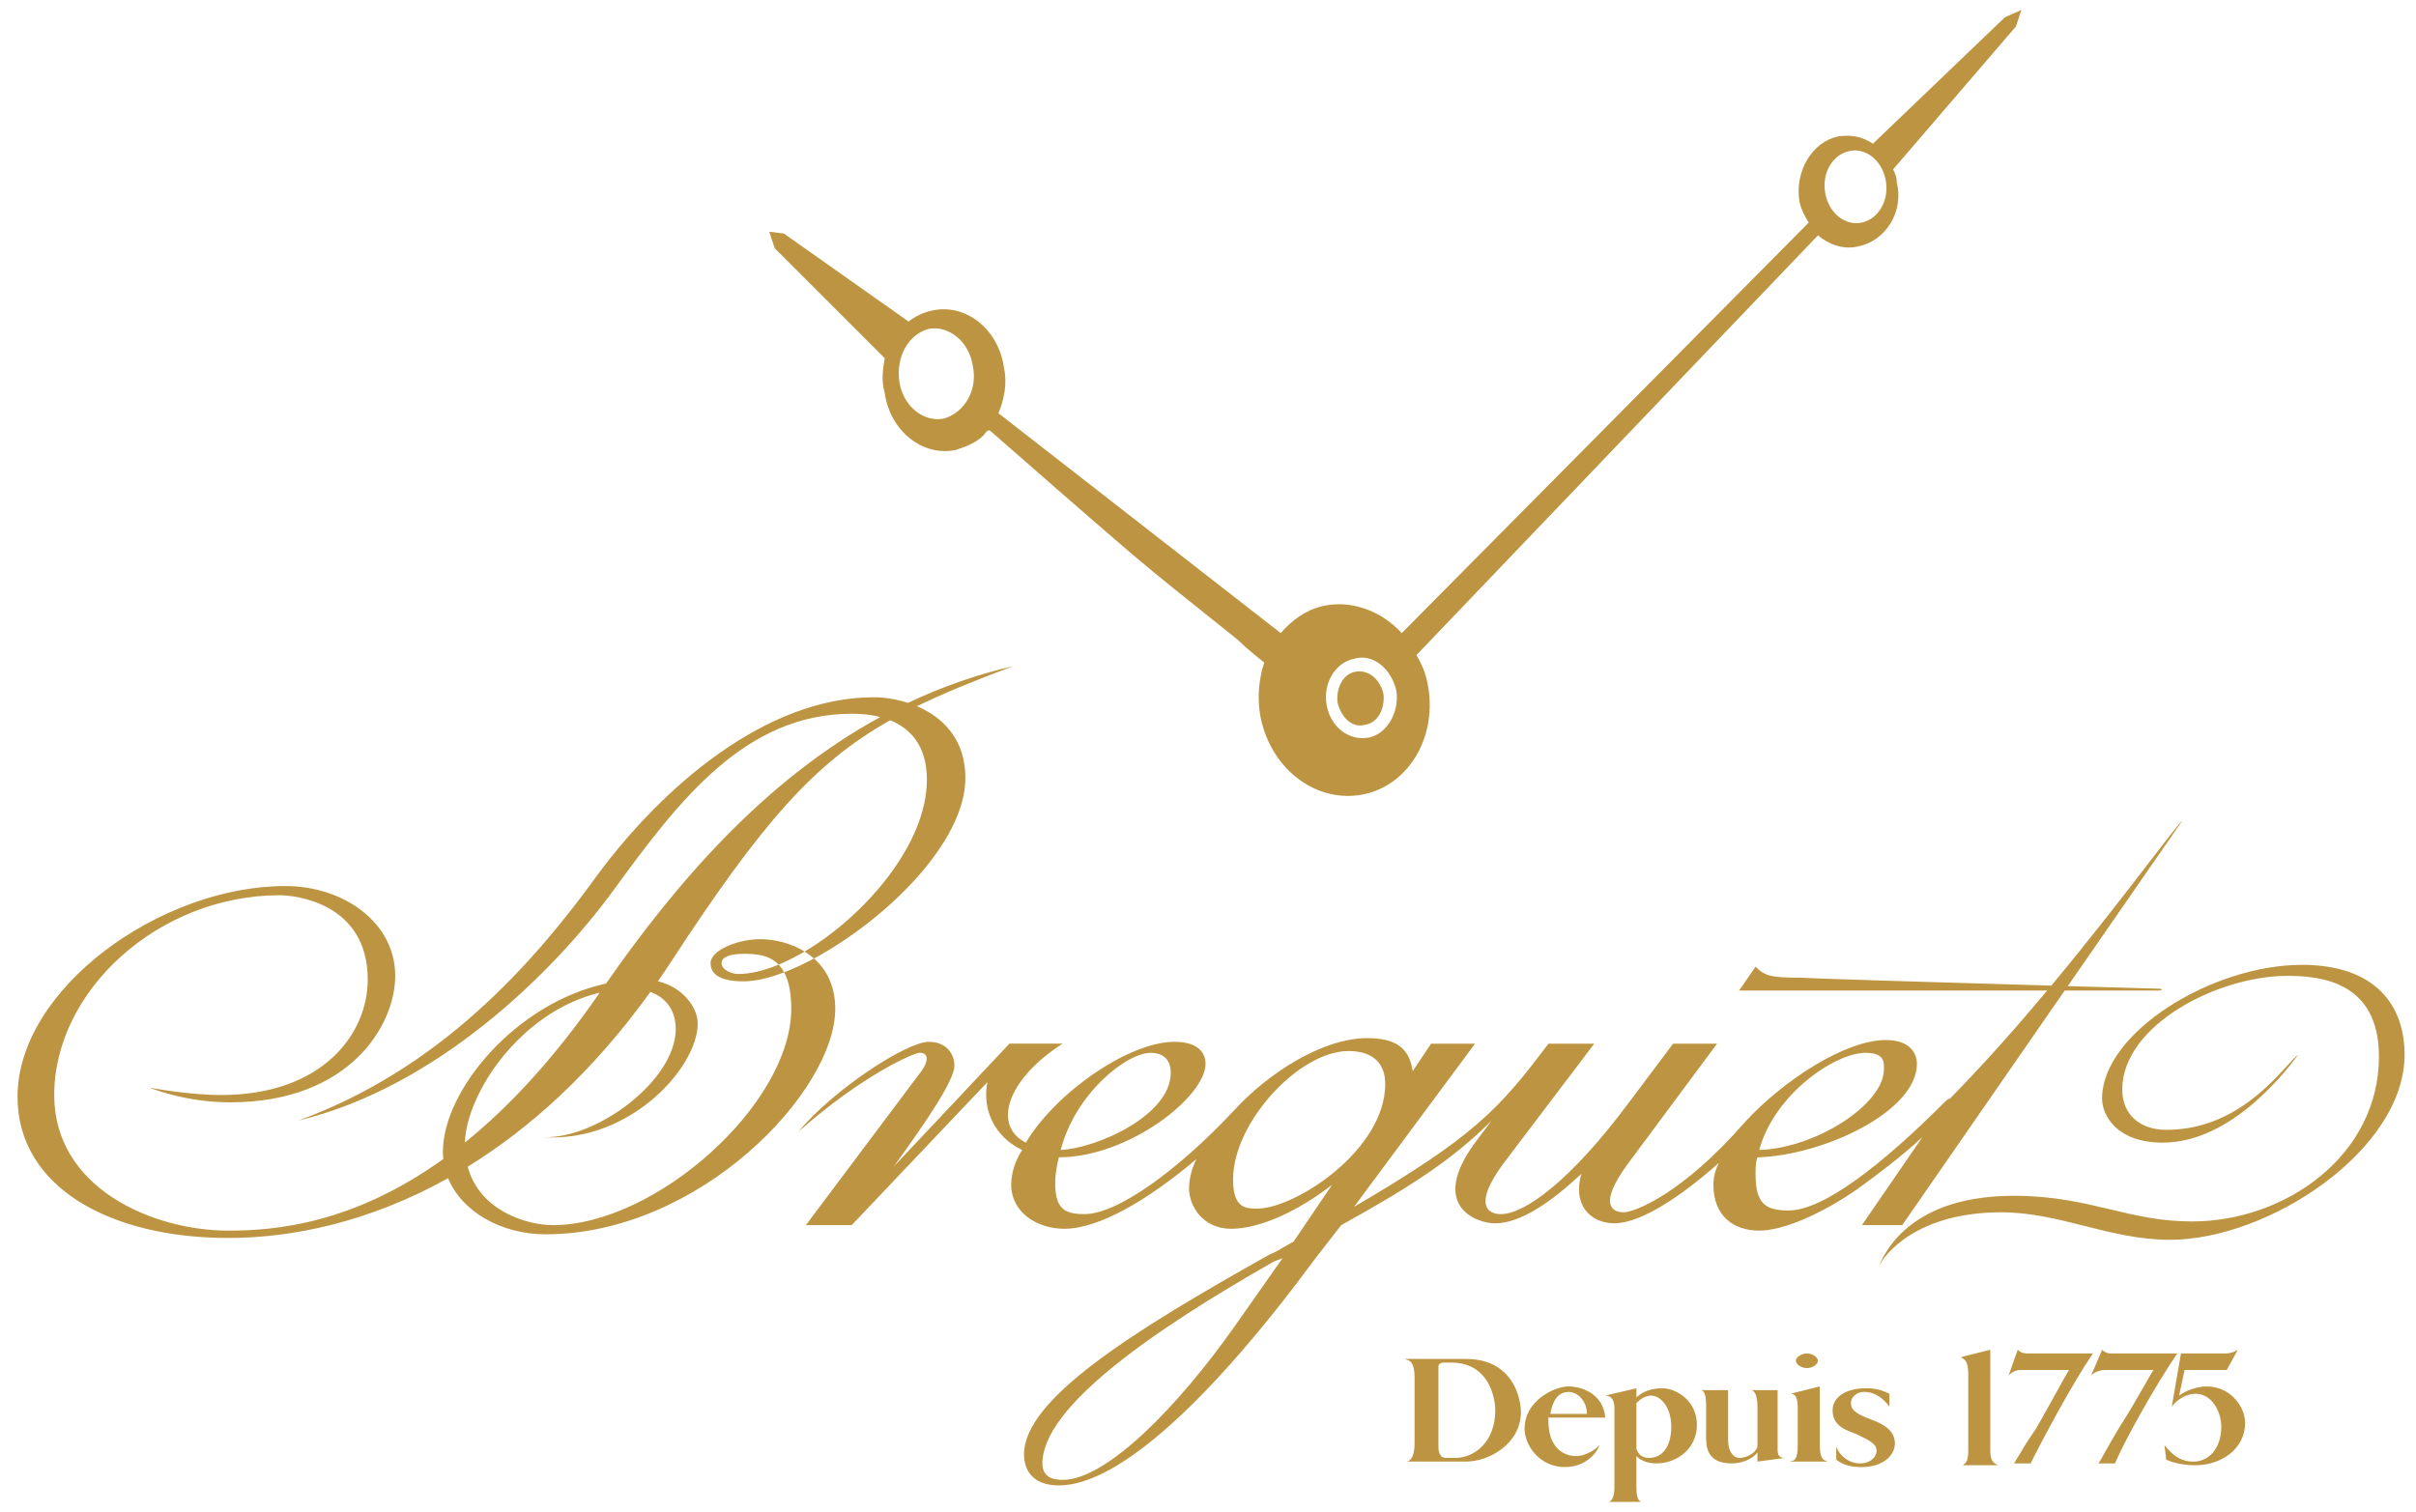 <svg width="131" height="82" viewBox="0 0 131 82" fill="none" xmlns="http://www.w3.org/2000/svg">
<path fill-rule="evenodd" clip-rule="evenodd" d="M109.606 0.539L108.71 0.937L101.553 7.795C100.956 7.398 100.36 7.298 99.664 7.398C98.272 7.696 97.279 9.287 97.577 10.977C97.677 11.375 97.875 11.772 98.074 12.07L76.005 34.338C74.912 33.145 73.32 32.549 71.83 32.848C70.835 33.047 70.04 33.643 69.444 34.338L54.135 22.409C54.433 21.713 54.632 20.818 54.433 19.924C54.135 17.836 52.345 16.444 50.555 16.841C50.058 16.941 49.661 17.14 49.264 17.438L42.504 12.666L41.708 12.567L42.007 13.462L47.971 19.426C47.872 20.023 47.772 20.619 47.971 21.315C48.269 23.402 50.058 24.794 51.848 24.398C52.444 24.199 52.942 24 53.339 23.602C53.538 23.304 53.638 23.304 53.737 23.403C53.737 23.403 59.403 28.374 61.392 30.064C62.759 31.226 64.689 32.763 65.956 33.772C66.532 34.231 66.971 34.581 67.157 34.736C67.755 35.333 68.55 35.929 68.55 35.929C68.252 36.824 68.153 37.917 68.351 38.911C68.947 41.794 71.433 43.583 73.918 43.086C76.403 42.589 77.994 39.905 77.397 37.022C77.298 36.525 77.1 36.028 76.801 35.531L98.572 12.766C99.168 13.263 99.964 13.561 100.759 13.362C102.25 13.064 103.244 11.474 102.846 9.883C102.846 9.585 102.747 9.386 102.648 9.187L109.308 1.433L109.606 0.539ZM51.152 22.707C50.058 22.906 48.965 22.011 48.767 20.719C48.567 19.327 49.264 18.135 50.357 17.836C51.451 17.637 52.544 18.532 52.743 19.824C53.041 21.216 52.246 22.409 51.152 22.707ZM74.215 40.005C73.122 40.203 72.127 39.408 71.929 38.215C71.73 37.022 72.426 35.929 73.42 35.729C74.415 35.431 75.408 36.227 75.706 37.42C75.905 38.613 75.209 39.806 74.215 40.005ZM100.957 12.07C100.062 12.269 99.167 11.573 98.969 10.479C98.769 9.385 99.367 8.392 100.261 8.193C101.156 7.994 102.051 8.69 102.249 9.784C102.447 10.877 101.851 11.872 100.957 12.07ZM35.672 53.22C35.897 52.898 36.12 52.568 36.341 52.232C41.337 44.567 44.166 41.378 48.265 39.065C49.286 39.476 50.258 40.367 50.258 42.291C50.258 45.781 46.89 49.679 43.627 51.609C42.867 51.138 41.97 50.938 41.212 50.938C40.019 50.938 38.529 51.535 38.529 52.231C38.529 52.628 38.727 53.225 40.318 53.225C40.938 53.225 41.692 53.05 42.517 52.735C42.754 53.175 42.903 53.807 42.903 54.717C42.903 59.885 35.546 66.447 29.979 66.447C28.596 66.447 26.011 65.696 25.359 63.278C28.729 61.203 32.132 58.151 35.265 53.796C35.939 54.049 36.639 54.624 36.639 55.81C36.639 58.594 32.364 61.774 29.481 61.675C34.153 61.975 37.832 57.898 37.833 55.511C37.833 54.672 37.053 53.549 35.672 53.22ZM42.218 52.319C42.328 52.434 42.428 52.571 42.517 52.735C43.034 52.537 43.578 52.284 44.135 51.986C44.812 52.586 45.289 53.473 45.289 54.717C45.289 59.19 37.932 66.944 29.582 66.944C27.184 66.944 25.043 65.723 24.296 63.901C20.014 66.288 15.836 67.144 12.383 67.144C5.922 67.144 0.951 64.359 0.951 59.488C0.951 53.623 8.705 48.056 15.465 48.056C18.647 48.056 21.43 50.044 21.43 52.928C21.43 55.612 18.944 59.787 12.483 59.787C9.998 59.787 8.11 58.991 8.11 58.991C8.11 58.991 10.197 59.39 11.987 59.39C17.454 59.39 19.939 56.109 19.939 53.127C19.939 48.951 15.963 48.554 15.168 48.554C8.607 48.554 2.94 53.724 2.94 59.39C2.94 64.459 8.308 66.746 12.385 66.746C14.941 66.746 19.142 66.376 24.035 62.862C24.021 62.733 24.015 62.603 24.015 62.47C24.015 59.136 27.966 54.406 32.859 53.344C36.677 47.88 41.413 42.345 47.73 38.89C47.091 38.724 46.496 38.712 46.183 38.712C40.417 38.712 36.839 43.384 33.359 48.156C29.979 52.828 23.617 58.991 16.161 60.781C23.816 57.998 28.885 52.331 32.464 47.36C35.944 42.689 41.511 37.817 47.376 37.817C47.912 37.817 48.572 37.906 49.234 38.122C51.01 37.279 52.904 36.6 54.932 36.128C52.914 36.893 51.221 37.571 49.719 38.303C51.094 38.889 52.346 40.071 52.346 42.191C52.346 45.725 47.952 49.938 44.135 51.986C43.975 51.845 43.805 51.719 43.627 51.609C43.151 51.89 42.678 52.129 42.218 52.319ZM42.218 52.319C41.687 51.765 40.938 51.733 40.318 51.733C39.522 51.733 39.124 51.932 39.124 52.231C39.124 52.628 39.721 52.827 40.019 52.827C40.678 52.827 41.429 52.645 42.218 52.319ZM32.516 53.84C28.201 54.869 25.287 59.322 25.209 61.967C27.542 60.085 30.01 57.47 32.516 53.84ZM105.728 59.588C105.629 59.588 105.529 59.687 105.43 59.787C102.05 63.167 98.87 65.653 96.98 65.653C95.687 65.653 95.19 65.254 95.19 63.665C95.19 63.366 95.19 63.068 95.29 62.77C98.869 62.671 103.939 60.285 103.939 57.7C103.939 57.202 103.64 56.408 102.249 56.408C100.061 56.408 96.681 58.594 94.594 60.881C91.213 64.758 88.629 65.751 88.033 65.751C87.436 65.751 86.641 65.353 88.232 63.166L93.103 56.606H90.717L88.332 59.786C85.151 64.061 82.665 65.85 81.373 65.85C80.678 65.85 79.882 65.352 81.472 63.166L86.443 56.605H83.958C81.273 60.184 79.882 61.674 73.421 65.453L79.981 56.605H77.596L76.601 58.095C76.402 56.704 75.508 56.305 74.116 56.305C71.73 56.305 68.748 58.194 66.859 60.282C63.876 63.462 60.596 65.849 58.806 65.849C57.712 65.849 57.215 65.552 57.215 64.159C57.215 63.663 57.315 63.165 57.414 62.768C61.191 62.768 65.367 59.487 65.367 57.697C65.367 57.199 65.069 56.505 63.677 56.505C61.191 56.505 57.215 59.288 55.625 61.972C53.835 61.078 54.531 58.592 57.613 56.604H54.731L48.468 63.264C50.258 60.779 51.749 58.592 51.749 57.797C51.749 57.199 51.352 56.505 50.357 56.505C49.164 56.505 45.188 59.088 43.299 61.375C46.779 58.294 49.562 57.1 49.86 57.1C50.457 57.1 50.258 57.697 49.96 58.094L43.697 66.446H46.182L53.538 58.693C53.24 60.184 53.936 61.675 55.426 62.371C55.029 62.968 54.83 63.664 54.83 64.259C54.83 65.751 56.222 66.645 57.713 66.645C59.602 66.645 62.286 65.055 64.87 62.868C64.572 63.464 64.472 64.06 64.472 64.457C64.472 65.352 65.168 66.645 66.759 66.645C68.349 66.645 70.437 65.651 72.227 64.259L70.139 67.342C69.986 67.418 69.834 67.509 69.675 67.603L69.675 67.603L69.675 67.603C69.421 67.755 69.153 67.914 68.846 68.037C61.39 72.212 55.526 75.89 55.526 78.874C55.526 79.868 56.122 80.564 57.414 80.564C60.695 80.564 65.764 75.791 71.332 68.237L72.724 66.447C76.501 64.359 78.787 62.869 80.875 60.78L79.98 61.974C77.495 65.353 79.98 66.348 81.074 66.348C82.466 66.348 84.155 65.154 85.746 63.663C85.249 65.352 86.243 66.348 87.535 66.348C89.026 66.348 91.314 64.757 93.202 63.067C93.002 63.464 92.904 63.862 92.904 64.259C92.904 65.949 93.996 66.745 95.389 66.745C96.681 66.745 98.769 65.85 100.757 64.458C101.85 63.664 103.043 62.769 104.237 61.675L100.956 66.447H103.143L111.952 53.723H117.061C117.261 53.723 117.261 53.623 117.061 53.623C117.061 53.623 114.95 53.564 112.118 53.483L118.353 44.477C118.1 44.73 117.467 45.554 116.551 46.745L116.551 46.746L116.551 46.746C115.25 48.438 113.381 50.869 111.226 53.457C105.884 53.303 98.663 53.089 97.677 53.027C95.987 53.027 95.688 52.928 95.191 52.43L94.296 53.723H111.004C109.363 55.684 107.564 57.722 105.728 59.588ZM101.156 57.102C102.169 57.102 102.158 57.616 102.151 57.928V57.929V57.929C102.151 57.946 102.15 57.962 102.15 57.977L102.15 57.997C102.15 59.885 98.472 62.272 95.39 62.371C96.184 59.39 99.466 57.102 101.156 57.102ZM62.386 57.102C63.479 57.102 63.479 57.997 63.479 58.195C63.479 60.482 59.503 62.271 57.514 62.371C58.31 59.29 61.094 57.102 62.386 57.102ZM68.152 65.553C67.456 65.553 66.859 65.454 66.859 63.962C66.859 60.881 70.438 57.004 73.122 57.004C74.912 57.004 75.11 58.196 75.11 58.793C75.11 62.372 70.239 65.553 68.152 65.553ZM66.959 71.915C63.877 76.289 60 80.265 57.614 80.265C57.018 80.265 56.521 80.067 56.521 79.371C56.521 76.289 62.585 72.114 69.046 68.436C69.146 68.386 69.22 68.361 69.295 68.336C69.369 68.311 69.444 68.287 69.544 68.237L66.959 71.915ZM124.616 57.202C124.461 57.318 124.253 57.545 123.987 57.834C122.891 59.025 120.818 61.278 117.459 61.278C116.067 61.278 115.073 60.483 115.073 59.09C115.073 55.612 120.243 52.928 124.02 52.928C125.809 52.928 128.99 53.225 128.99 57.302C128.99 62.67 123.92 66.248 118.85 66.248C117.179 66.248 115.829 65.927 114.425 65.593C112.907 65.232 111.325 64.856 109.207 64.856C104.237 64.856 102.447 67.242 101.851 68.733C102.149 68.037 103.939 65.751 108.511 65.751C110.089 65.751 111.545 66.118 113.012 66.487C114.503 66.863 116.004 67.242 117.657 67.242C123.026 67.242 130.381 62.37 130.381 57.2C130.381 54.516 128.791 52.33 124.814 52.33C119.943 52.33 113.978 56.008 113.978 59.587C113.978 60.482 114.773 61.973 117.259 61.973C121.037 61.975 124.019 57.998 124.616 57.202L124.616 57.202ZM76.272 73.745C76.408 73.781 76.701 73.859 76.701 74.698V78.277C76.701 79.118 76.407 79.254 76.271 79.271H76.204C76.204 79.271 76.231 79.276 76.271 79.271H79.484C80.777 79.271 82.467 78.277 82.467 76.587C82.467 75.891 82.069 73.704 79.484 73.704H76.204C76.204 73.727 76.231 73.734 76.272 73.745ZM78.292 73.903H78.69C80.778 73.903 81.076 75.891 81.076 76.488C81.076 78.178 79.982 79.073 78.889 79.073H78.391C78.094 79.073 77.994 78.775 77.994 78.476V74.102C77.994 74.003 78.093 73.903 78.292 73.903ZM88.73 75.791C89.027 75.494 89.525 75.295 90.122 75.295C90.917 75.295 92.01 75.991 92.01 77.283C92.01 78.575 90.917 79.37 89.823 79.37C89.425 79.37 89.027 79.271 88.73 78.973V80.663C88.73 81.314 88.887 81.439 89.011 81.459H87.212C87.326 81.439 87.537 81.314 87.537 80.663V76.388C87.537 75.692 87.139 75.692 87.04 75.692L88.73 75.295V75.791ZM87.139 81.459C87.139 81.459 87.169 81.466 87.212 81.459H87.139ZM89.011 81.459H89.127C89.119 81.459 89.11 81.459 89.1 81.46C89.075 81.462 89.044 81.464 89.011 81.459ZM88.73 78.575C88.829 78.874 89.027 79.073 89.425 79.073C90.121 79.073 90.618 78.476 90.618 77.383C90.618 76.29 90.022 75.693 89.525 75.693C89.227 75.693 88.928 75.892 88.73 76.091V78.575ZM99.01 79.231C98.9 79.199 98.67 79.132 98.67 78.376V75.197L97.08 75.593C97.18 75.593 97.477 75.593 97.477 76.289V78.376C97.477 79.157 97.294 79.202 97.167 79.234C97.132 79.242 97.101 79.25 97.08 79.271H99.068C99.068 79.247 99.045 79.241 99.01 79.231ZM97.975 74.201C98.272 74.201 98.571 74.002 98.571 73.804C98.571 73.606 98.273 73.407 97.975 73.407C97.676 73.407 97.377 73.606 97.377 73.804C97.377 74.002 97.676 74.201 97.975 74.201ZM96.783 79.072C96.683 79.072 96.385 79.072 96.385 78.674V75.395H94.957C94.919 75.389 94.894 75.395 94.894 75.395H94.957C95.069 75.414 95.292 75.544 95.292 76.29V78.477C95.093 78.974 94.497 79.074 94.297 79.074C94.198 79.074 93.701 78.974 93.701 78.08V75.395H92.226C92.193 75.39 92.163 75.392 92.138 75.394L92.127 75.394C92.121 75.395 92.115 75.395 92.11 75.395H92.226C92.35 75.415 92.508 75.54 92.508 76.191V77.68C92.508 77.714 92.507 77.749 92.507 77.786C92.501 78.397 92.493 79.371 93.9 79.371C94.397 79.371 94.994 79.172 95.292 78.775V79.271L96.783 79.072ZM87.04 76.885H83.958V77.085C83.958 78.476 84.753 78.973 85.448 78.973C85.946 78.973 86.443 78.674 86.741 78.376C86.443 79.072 85.747 79.568 84.853 79.568C83.461 79.568 82.665 78.376 82.665 77.481C82.665 75.991 84.256 75.195 85.051 75.195C85.748 75.196 86.941 75.593 87.04 76.885ZM85.052 75.494C84.356 75.494 84.157 76.19 84.057 76.686H86.046C86.046 75.992 85.549 75.494 85.052 75.494ZM100.957 79.569C102.051 79.569 102.746 78.973 102.746 78.277C102.746 77.499 101.92 77.173 101.573 77.036L101.569 77.034L101.523 77.016L101.507 77.009L101.493 77.004C101.478 76.997 101.465 76.991 101.454 76.986C100.658 76.687 100.361 76.488 100.361 76.091C100.361 75.791 100.658 75.494 101.056 75.494C101.256 75.494 101.851 75.494 102.448 76.289V75.593C101.851 75.296 101.454 75.296 101.156 75.296C100.062 75.296 99.367 75.792 99.367 76.488C99.367 77.292 100.008 77.534 100.499 77.719L100.499 77.719C100.555 77.74 100.608 77.76 100.658 77.78L100.735 77.818L100.84 77.87C101.353 78.122 101.752 78.319 101.752 78.675C101.752 79.073 101.354 79.371 100.857 79.371C100.261 79.371 99.764 78.974 99.565 78.476V79.172C99.963 79.469 100.36 79.569 100.957 79.569ZM106.425 79.469C106.442 79.453 106.461 79.439 106.482 79.424C106.586 79.35 106.723 79.253 106.723 78.674V74.5C106.723 73.85 106.524 73.731 106.397 73.655C106.384 73.647 106.372 73.64 106.361 73.633C106.348 73.624 106.336 73.615 106.326 73.605L107.916 73.206V78.674C107.916 79.232 108.108 79.343 108.236 79.416L108.236 79.416L108.237 79.417C108.249 79.423 108.259 79.43 108.27 79.436C108.273 79.438 108.276 79.44 108.279 79.442C108.283 79.444 108.287 79.447 108.29 79.449C108.293 79.451 108.296 79.454 108.3 79.456C108.302 79.458 108.304 79.46 108.306 79.462C108.309 79.465 108.312 79.467 108.314 79.469H106.425ZM118.056 73.407C116.962 74.997 115.273 77.979 114.676 79.371H113.782C113.875 79.231 113.991 79.025 114.149 78.743L114.149 78.742C114.327 78.424 114.559 78.009 114.875 77.482C115.454 76.582 115.992 75.638 116.354 75.004C116.55 74.66 116.694 74.407 116.764 74.302H114.179C113.881 74.302 113.583 74.401 113.384 74.6L113.98 73.207C114.18 73.407 114.378 73.407 114.478 73.407H118.056ZM110.103 79.371C110.798 77.979 112.389 74.997 113.482 73.407H110.003C109.804 73.407 109.606 73.407 109.406 73.207L108.909 74.6C109.108 74.401 109.307 74.302 109.605 74.302H112.189C112.083 74.461 111.807 74.959 111.453 75.601C111.142 76.162 110.771 76.833 110.4 77.482C109.925 78.161 109.635 78.654 109.436 78.994C109.343 79.152 109.27 79.276 109.207 79.371H110.103ZM120.442 77.383C120.442 78.575 119.747 79.271 118.951 79.271C118.653 79.271 118.056 79.271 117.36 78.377L117.459 79.172C118.155 79.47 118.85 79.47 119.05 79.47C120.442 79.47 121.734 78.575 121.734 77.184C121.734 76.289 120.939 75.196 119.646 75.196C119.15 75.196 118.553 75.395 118.156 75.693L118.453 74.302H120.74L121.337 73.207C121.038 73.407 120.741 73.407 120.641 73.407H118.255L117.758 76.289C118.056 75.891 118.553 75.593 119.051 75.593C119.945 75.593 120.442 76.588 120.442 77.383ZM75.012 37.619C75.111 38.415 74.713 39.209 74.018 39.309C73.321 39.508 72.725 38.911 72.527 38.116C72.428 37.32 72.826 36.526 73.522 36.426C74.217 36.327 74.813 36.824 75.012 37.619Z" fill="#BD9542"/>
</svg>
